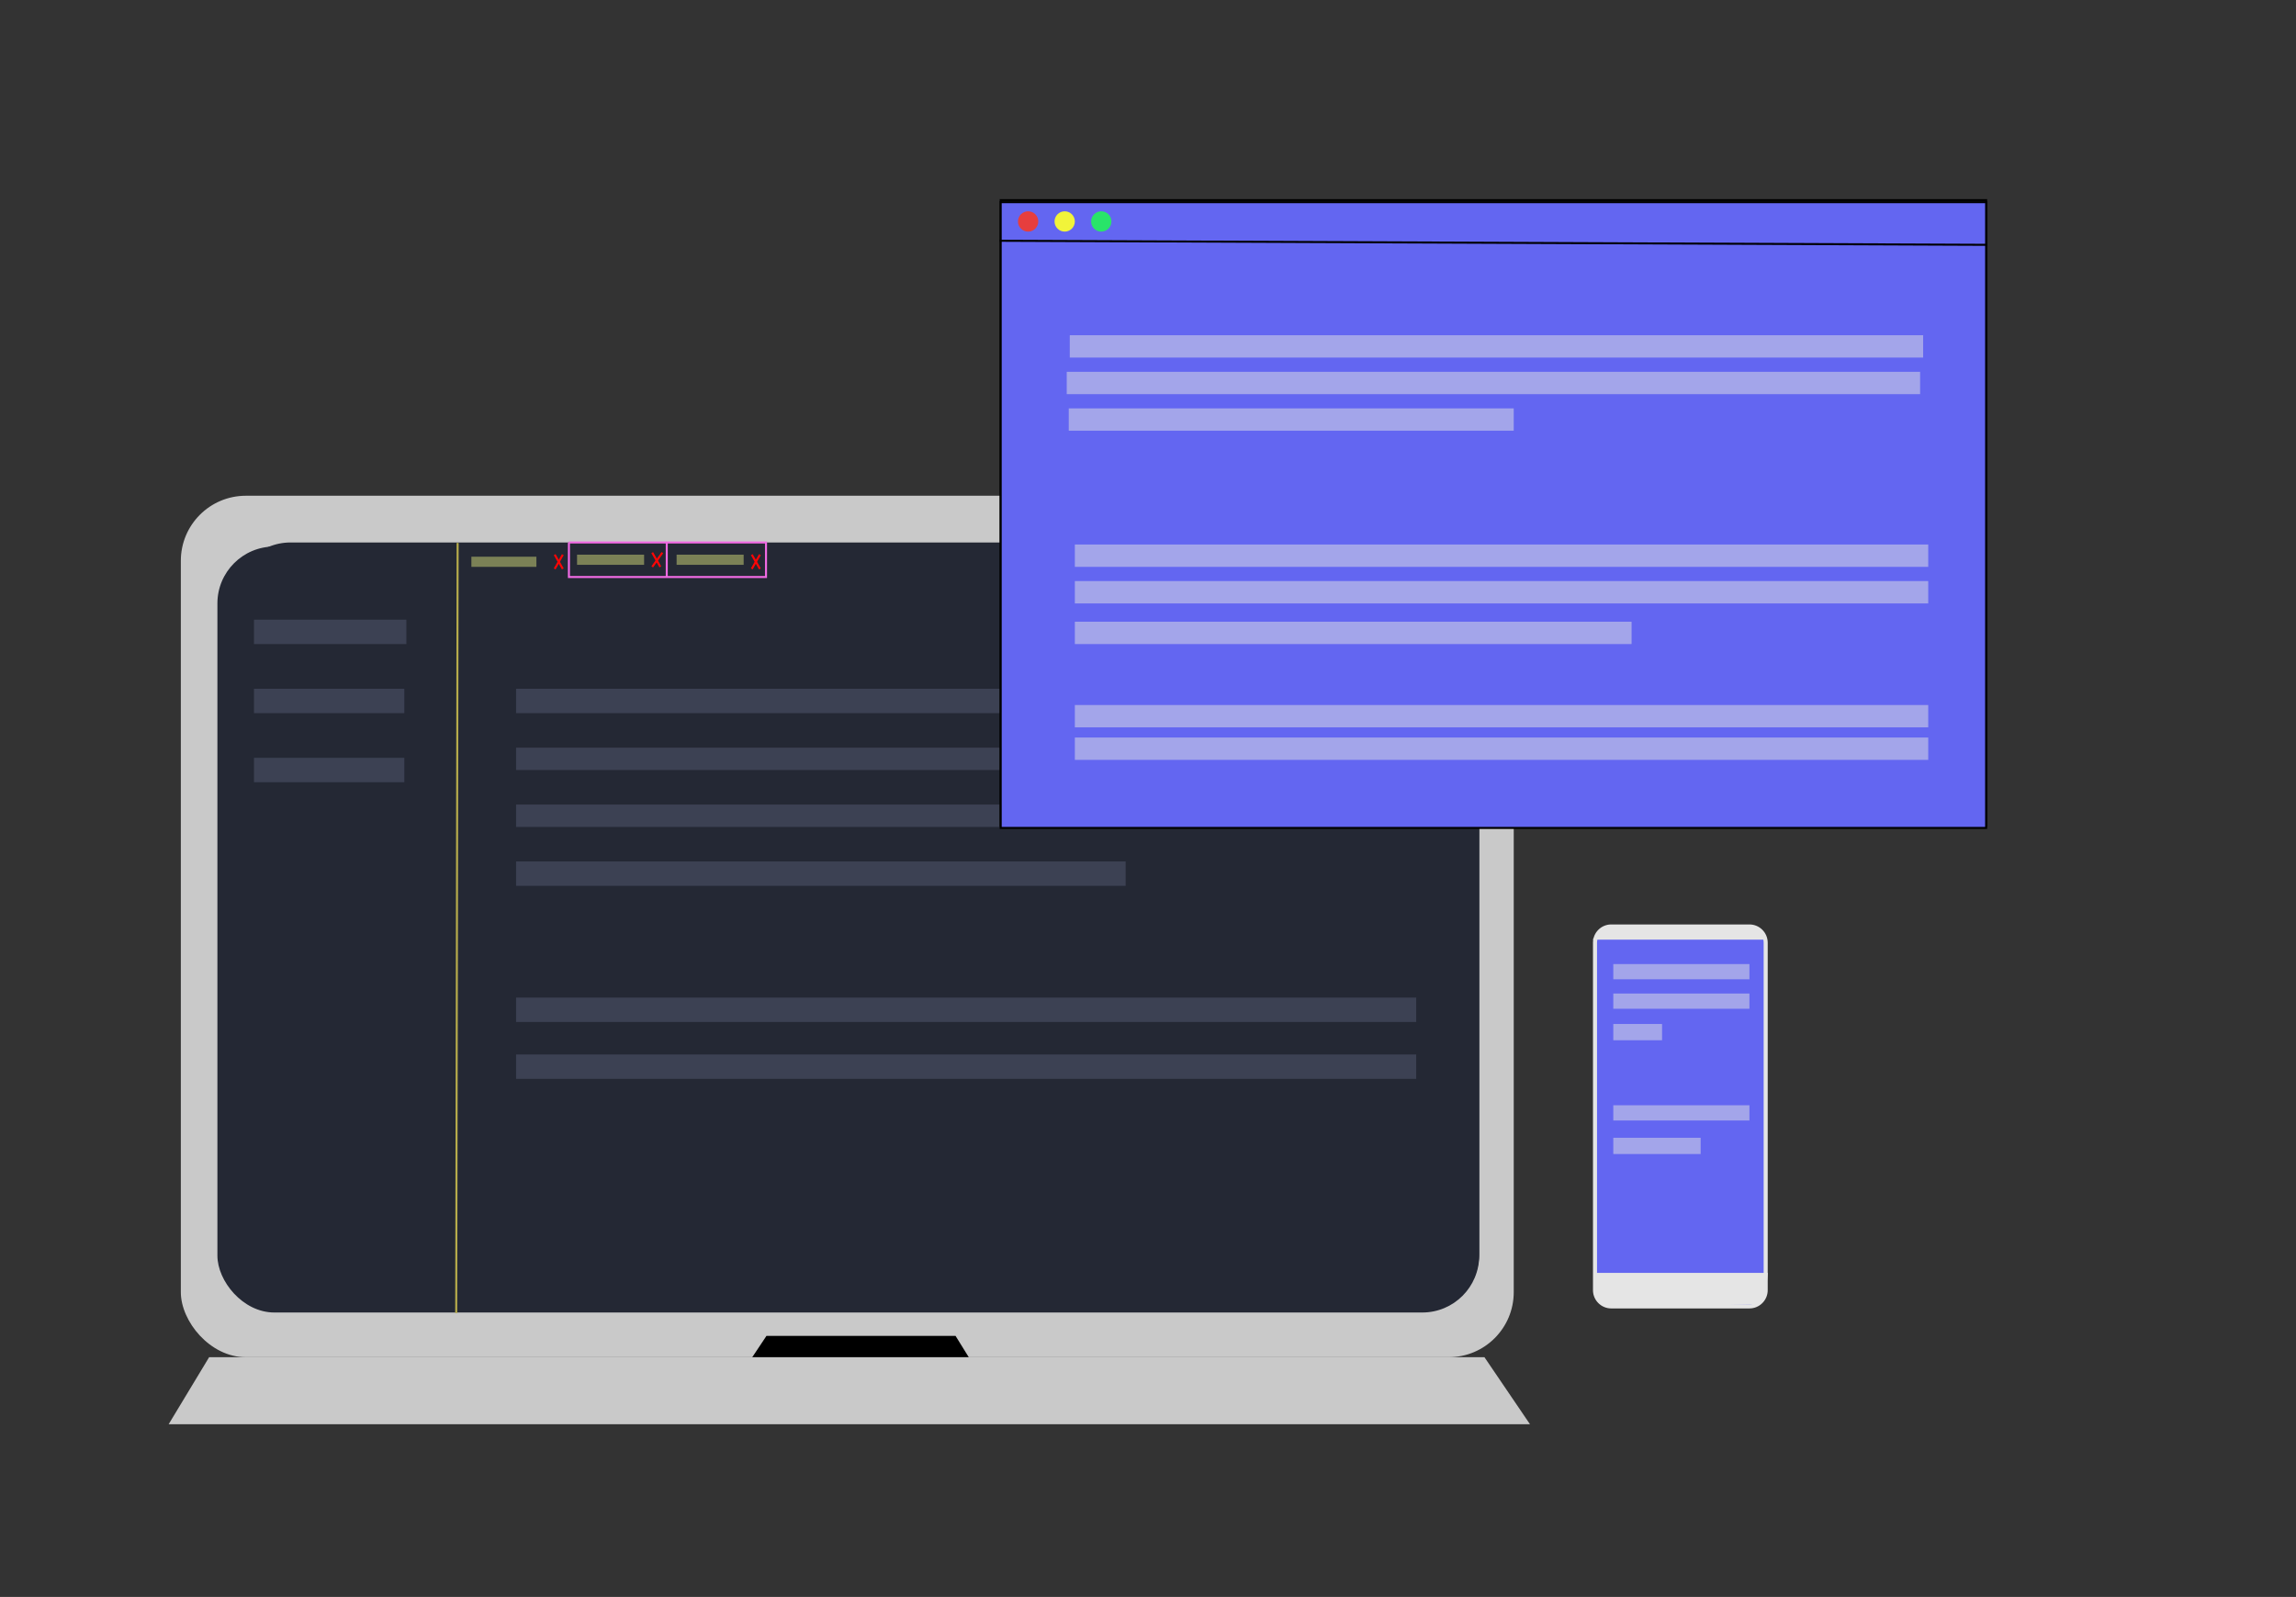 <svg width="1130" height="786" viewBox="0 0 1130 786" fill="none" xmlns="http://www.w3.org/2000/svg">
<rect x="0" y="0" width="1130" height="786" fill="#333333" stroke="none"/>
<rect x="89" y="244" width="656" height="424" rx="32" fill="#C9C9C9"/>
<path d="M377.5 658L370.5 668.5H476.5L470 658H377.5Z" fill="black" stroke="black"/>
<rect x="115" y="267" width="613" height="378" rx="28" fill="#242834"/>
<rect x="107" y="269" width="621" height="377" rx="28" fill="#242834"/>
<path d="M321 272L325 279" stroke="#FF0505"/>
<path d="M370 273L374 280" stroke="#FF0505"/>
<path d="M273 273L277 280" stroke="#FF0505"/>
<path d="M326 272L321 279" stroke="#FF0505"/>
<path d="M374 273L370 280" stroke="#FF0505"/>
<path d="M277 273L273 280" stroke="#FF0505"/>
<path d="M284 278V273H317V278H284Z" fill="#7B8156"/>
<path d="M232 279V274H264V279H232Z" fill="#7B8156"/>
<path d="M333 278V273H366V278H333Z" fill="#7B8156"/>
<path d="M280 267V284H328.151M328.151 284V267H377V284H328.151Z" stroke="#F06AE3"/>
<path d="M280 267H328" stroke="#F06AE3"/>
<path d="M225.227 267.223L224.53 646.26" stroke="#B7AC4B"/>
<path d="M200 305H125V317H200V305Z" fill="#3C4153"/>
<path d="M199 339H125V351H199V339Z" fill="#3C4153"/>
<path d="M697 339H254V351H475.5H697V339Z" fill="#3C4153"/>
<path d="M697 368H254V379H475.5H697V368Z" fill="#3C4153"/>
<path d="M697 396H254V407H475.5H697V396Z" fill="#3C4153"/>
<path d="M697 491H254V503H475.5H697V491Z" fill="#3C4153"/>
<path d="M697 519H254V531H475.5H697V519Z" fill="#3C4153"/>
<path d="M866 473H793V485H829.5H866V473Z" fill="#3C4153"/>
<path d="M554 424H254V436H404H554V424Z" fill="#3C4153"/>
<path d="M199 373H125V385H199V373Z" fill="#3C4153"/>
<path d="M83 701L102.926 668H730.584L753 701H83Z" fill="#C9C9C9"/>
<rect x="492.5" y="98.5" width="485" height="308" fill="white" stroke="black"/>
<rect x="492.5" y="99.5" width="485" height="308" fill="#6366F1" stroke="black"/>
<path d="M946.5 165H526.5V176H946.5V165Z" fill="#E5E5E5" fill-opacity="0.5"/>
<path d="M945 183H525V194H945V183Z" fill="#E5E5E5" fill-opacity="0.5"/>
<path d="M745 201H526V212H745V201Z" fill="#E5E5E5" fill-opacity="0.5"/>
<path d="M859 473H793V484H859V473Z" fill="#E5E5E5" fill-opacity="0.5"/>
<path d="M949 268H529V279H949V268Z" fill="#E5E5E5" fill-opacity="0.5"/>
<path d="M949 286H529V297H949V286Z" fill="#E5E5E5" fill-opacity="0.5"/>
<path d="M803 306H529V317H803V306Z" fill="#E5E5E5" fill-opacity="0.5"/>
<path d="M949 363H529V374H949V363Z" fill="#E5E5E5" fill-opacity="0.5"/>
<path d="M949 347H529V358H949V347Z" fill="#E5E5E5" fill-opacity="0.5"/>
<line x1="492.002" y1="118.5" x2="978.002" y2="120.5" stroke="black"/>
<circle cx="506" cy="109" r="5" fill="#E63E3E"/>
<circle cx="524" cy="109" r="5" fill="#F1F43A"/>
<circle cx="542" cy="109" r="5" fill="#29E469"/>
<path d="M785 635V464C785 459.582 788.582 456 793 456H861C865.418 456 869 459.582 869 464V635C869 639.418 865.418 643 861 643H793C788.582 643 785 639.418 785 635Z" fill="#6366F1" stroke="#E5E5E5" stroke-width="2"/>
<path d="M869.5 627H785V637L791.5 643L865.5 641.5L868.5 637L869.5 627Z" fill="#E5E5E5" stroke="#E5E5E5"/>
<path d="M785 462L790.03 457H864.479L868 462H785Z" fill="#E5E5E5" stroke="#E5E5E5"/>
<path d="M794 482V474.5H861V482H794Z" fill="#E5E5E5" fill-opacity="0.5"/>
<path d="M794 512V504H818V512H794Z" fill="#E5E5E5" fill-opacity="0.5"/>
<path d="M794 551.5V544H861V551.5H794Z" fill="#E5E5E5" fill-opacity="0.5"/>
<path d="M794 568V560H837V568H794Z" fill="#E5E5E5" fill-opacity="0.5"/>
<path d="M794 496.5V489H861V496.5H794Z" fill="#E5E5E5" fill-opacity="0.5"/>
</svg>
